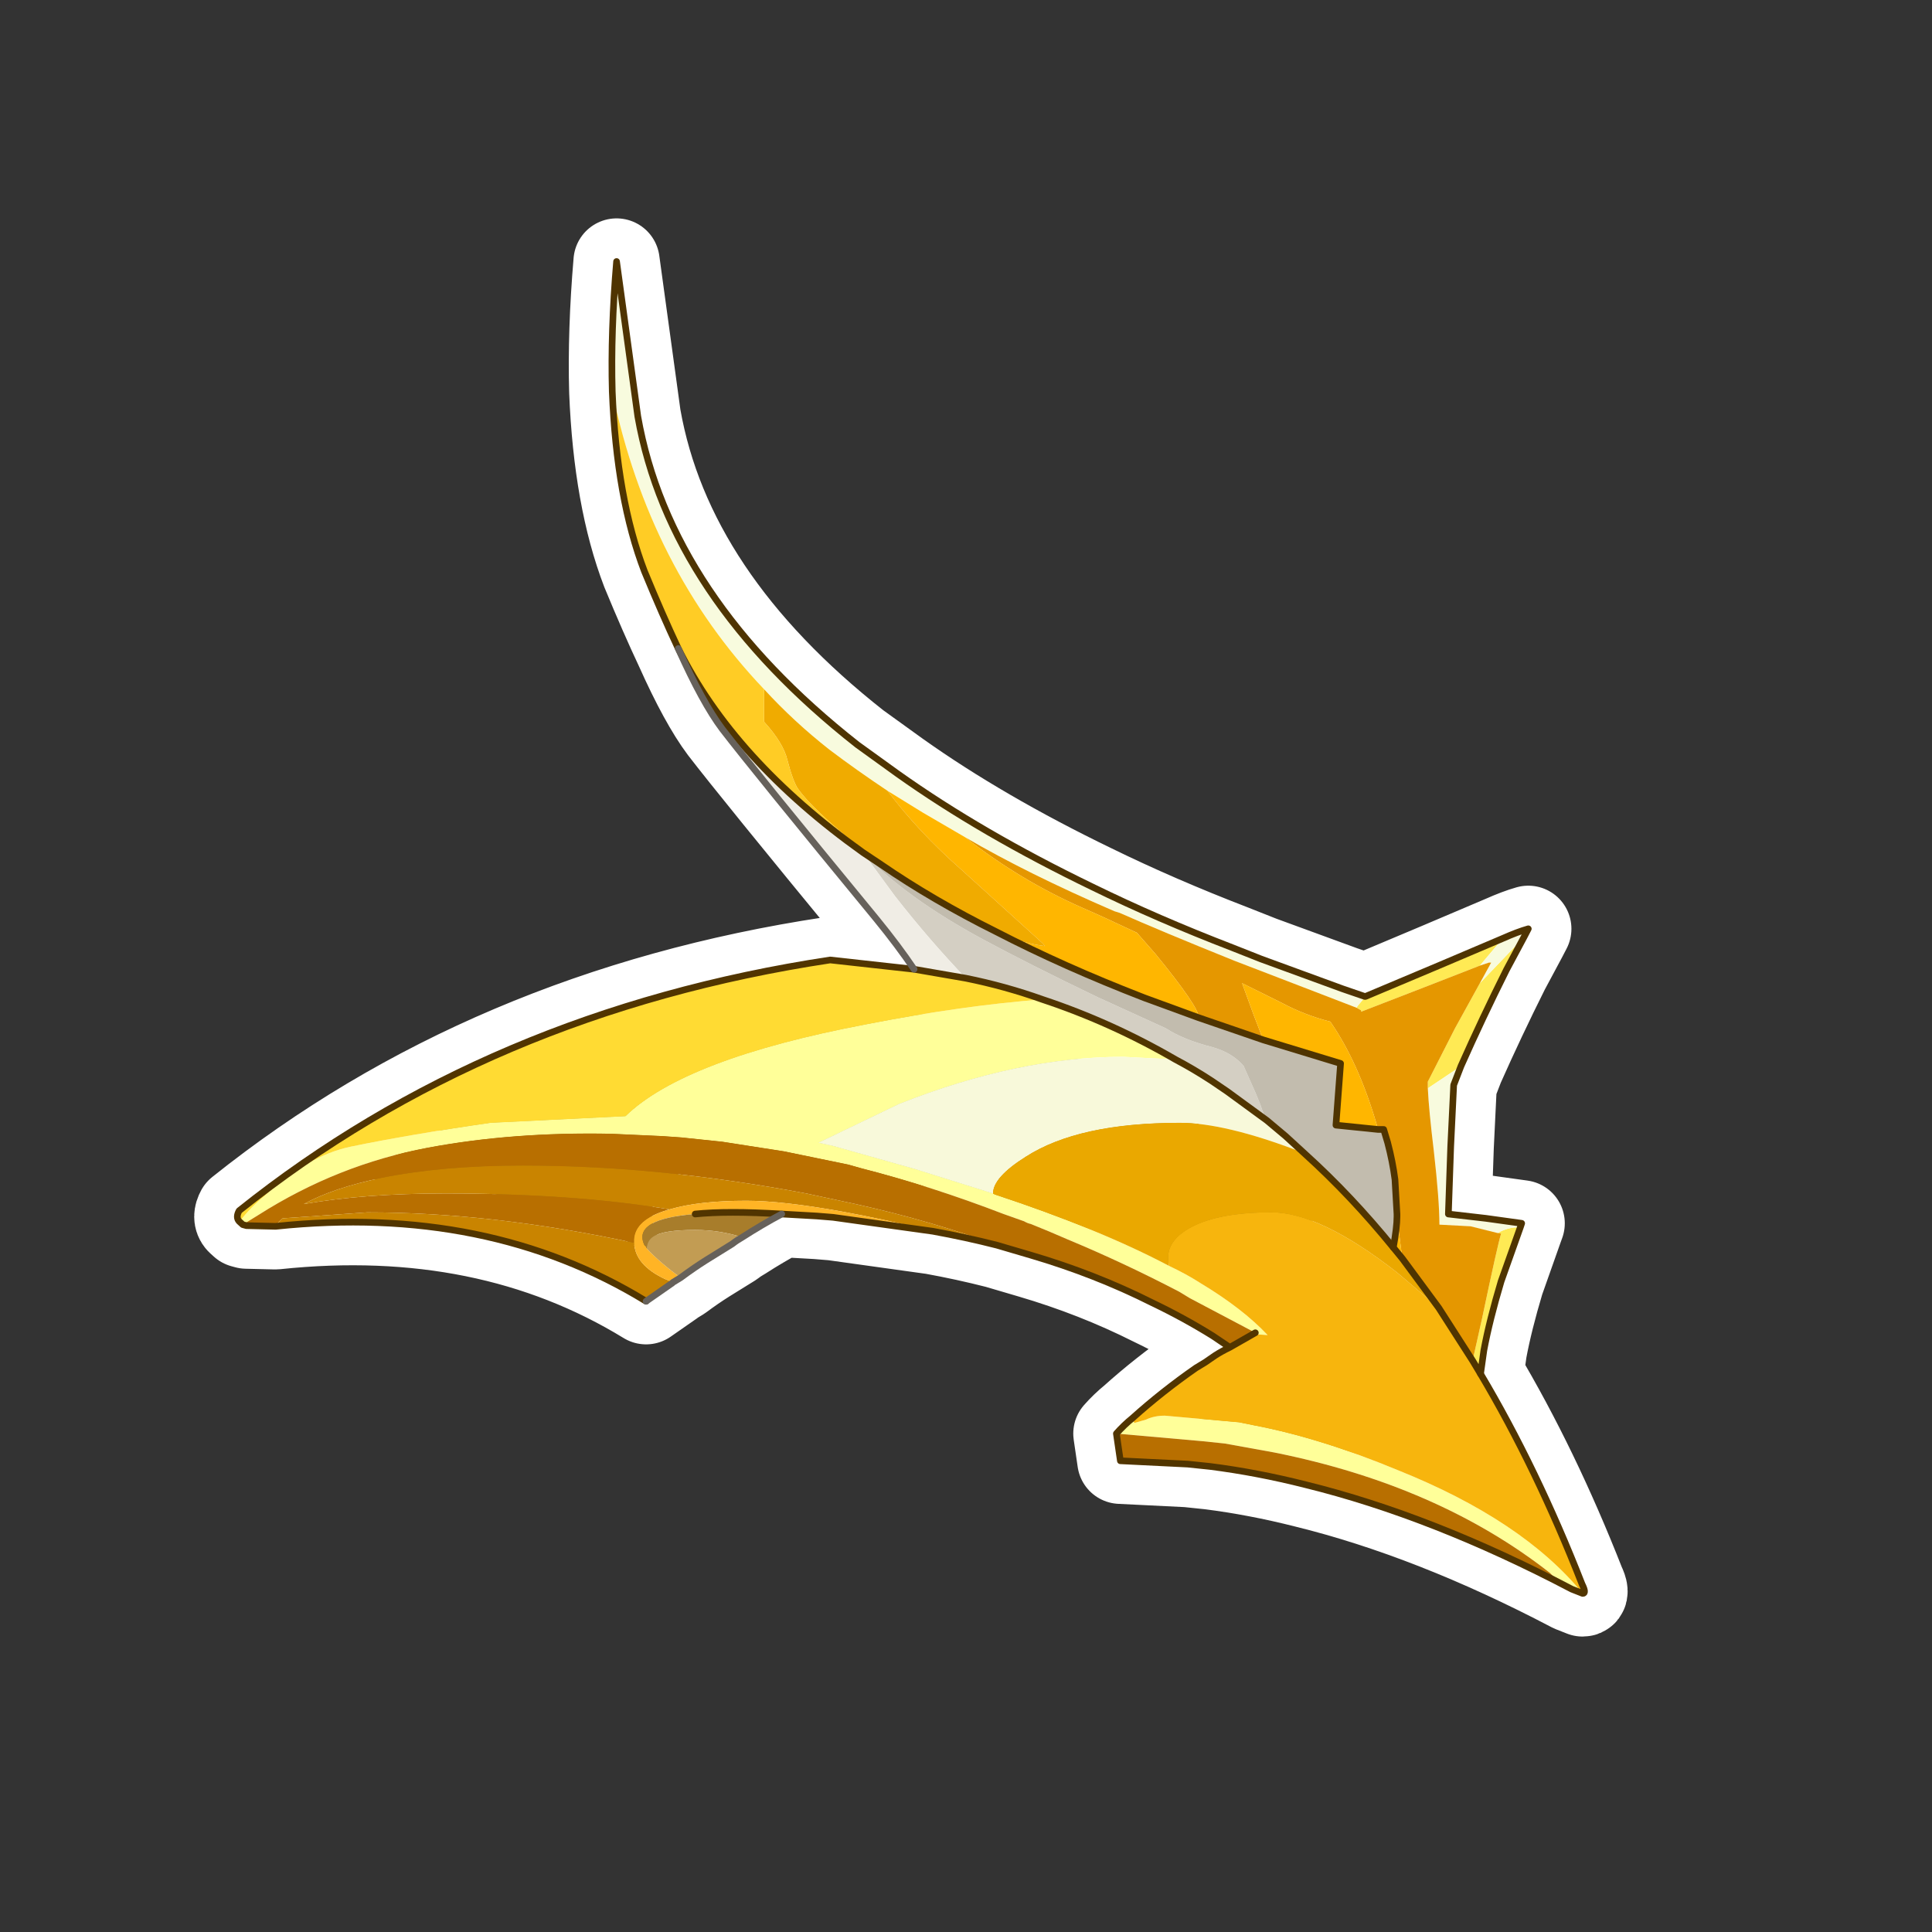 <?xml version="1.0" encoding="UTF-8" standalone="no"?>
<svg xmlns:ffdec="https://www.free-decompiler.com/flash" xmlns:xlink="http://www.w3.org/1999/xlink" ffdec:objectType="frame" height="30.0px" width="30.0px" xmlns="http://www.w3.org/2000/svg">
  <rect width="100%" height="100%" fill="#333333" stroke="none"/>
  <g transform="matrix(1.0, 0.0, 0.0, 1.0, 0.0, 0.0)">
    <use ffdec:characterId="1" height="30.0" transform="matrix(1.0, 0.0, 0.0, 1.0, 0.0, 0.0)" width="30.0" xlink:href="#shape0"/>
    <use ffdec:characterId="3" height="213.8" transform="matrix(0.103, 0.0, 0.0, 0.103, 3.013, 3.391)" width="216.15" xlink:href="#sprite0"/>
  </g>
  <defs>
    <g id="shape0" transform="matrix(1.0, 0.0, 0.0, 1.0, 0.0, 0.0)">
      <path d="M0.0 0.0 L30.0 0.0 30.0 30.0 0.0 30.0 0.0 0.0" fill="#33cc66" fill-opacity="0.0" fill-rule="evenodd" stroke="none"/>
    </g>
    <g id="sprite0" transform="matrix(1.0, 0.0, 0.0, 1.0, 68.8, 101.05)">
      <use ffdec:characterId="2" height="213.8" transform="matrix(1.0, 0.0, 0.0, 1.0, -68.8, -101.05)" width="216.15" xlink:href="#shape1"/>
    </g>
    <g id="shape1" transform="matrix(1.0, 0.0, 0.0, 1.0, 68.8, 101.05)">
      <path d="M17.15 -30.05 L17.15 -25.15 Q20.05 -21.95 20.65 -19.4 21.5 -16.15 22.25 -15.05 24.25 -12.2 31.2 -6.45 L31.55 -6.1 34.75 -3.65 32.05 -5.45 Q12.5 -19.4 4.2 -36.2 1.8 -41.3 -0.9 -47.85 -5.1 -58.8 -5.75 -74.95 -0.2 -48.25 17.15 -30.05" fill="#ffcc25" fill-rule="evenodd" stroke="none"/>
      <path d="M34.75 -3.65 L31.55 -6.1 31.2 -6.45 Q24.25 -12.2 22.25 -15.05 21.5 -16.15 20.65 -19.4 20.05 -21.95 17.15 -25.15 L17.15 -30.05 Q21.65 -25.15 27.0 -20.95 31.1 -17.85 35.75 -14.75 40.4 -8.55 46.95 -2.8 L59.2 8.3 59.45 8.65 Q56.6 8.3 53.0 6.95 L52.95 6.95 52.15 6.5 Q42.6 1.75 34.75 -3.65" fill="#f0ab00" fill-rule="evenodd" stroke="none"/>
      <path d="M17.15 -30.05 Q-0.2 -48.25 -5.75 -74.95 -6.0 -83.95 -5.1 -94.55 L-1.9 -71.2 Q2.9 -43.95 31.2 -21.7 L37.3 -17.3 Q49.9 -8.35 66.65 -0.25 76.45 4.55 87.75 8.9 L92.05 10.6 104.35 15.1 107.7 16.25 107.8 16.25 106.55 17.7 106.45 17.95 97.75 14.6 88.0 10.85 Q76.95 6.4 70.75 3.65 L69.95 3.4 Q56.85 -2.25 47.45 -7.75 L41.1 -11.45 35.75 -14.75 Q31.1 -17.85 27.0 -20.95 21.65 -25.15 17.15 -30.05 M128.5 7.5 Q130.75 6.5 132.35 6.05 L131.7 7.3 125.05 14.25 126.75 11.15 126.4 11.15 125.05 11.6 128.5 7.5 M122.2 26.75 L121.1 29.6 120.65 38.9 120.3 49.05 125.95 49.7 131.35 50.45 131.15 51.0 130.85 51.0 Q129.25 51.0 127.75 51.9 L127.65 51.9 123.65 50.9 118.95 50.65 Q118.95 46.95 118.1 39.5 117.35 33.3 117.2 30.1 L122.2 26.75" fill="#f8fbde" fill-rule="evenodd" stroke="none"/>
      <path d="M32.05 -5.45 L34.75 -3.65 Q42.6 1.75 52.15 6.5 L52.95 6.95 53.0 6.95 Q62.8 11.95 74.45 16.45 L82.65 19.45 92.4 22.8 104.05 26.35 103.35 35.65 109.65 36.3 110.55 36.3 111.15 38.3 Q111.9 41.15 112.25 43.85 L112.55 49.05 112.55 49.45 112.0 54.1 Q105.7 46.35 98.75 40.05 L95.75 37.3 92.95 34.95 Q92.4 33.95 91.95 32.55 L91.3 30.95 89.55 27.0 89.45 26.75 Q87.75 24.75 84.75 23.9 80.4 22.8 77.7 21.05 L67.4 16.35 Q57.1 11.4 50.15 7.65 38.4 1.3 32.05 -5.45" fill="#c2bcae" fill-rule="evenodd" stroke="none"/>
      <path d="M4.2 -36.2 Q12.5 -19.4 32.05 -5.45 L36.85 1.1 Q42.05 7.75 47.55 13.5 L39.75 12.15 Q37.4 8.65 34.05 4.55 15.7 -17.75 10.85 -24.05 7.85 -28.05 4.2 -36.2" fill="#f0ede5" fill-rule="evenodd" stroke="none"/>
      <path d="M53.0 6.95 Q56.6 8.3 59.45 8.65 L59.2 8.3 46.95 -2.8 Q40.4 -8.55 35.75 -14.75 L41.1 -11.45 47.45 -7.75 Q55.75 -1.25 65.05 2.85 68.4 4.3 73.35 6.65 L76.15 9.85 Q82.65 17.8 82.65 19.35 L82.65 19.45 74.45 16.45 Q62.8 11.95 53.0 6.95 M92.4 22.8 L90.95 19.05 89.2 14.25 95.15 17.2 Q98.6 19.05 102.5 20.05 106.7 26.1 109.45 35.4 L109.65 36.3 103.35 35.65 104.05 26.35 92.4 22.8 M112.55 49.45 L113.35 55.75 112.0 54.1 112.55 49.45" fill="#ffb600" fill-rule="evenodd" stroke="none"/>
      <path d="M-62.0 50.15 Q-62.55 49.55 -62.0 48.55 -24.45 18.55 27.1 10.75 L39.75 12.15 47.55 13.5 Q53.5 14.7 59.1 16.7 47.15 17.6 32.55 20.45 5.15 25.65 -3.75 34.3 L-24.1 35.3 Q-36.25 37.05 -45.15 38.9 -51.6 40.25 -58.1 46.25 -60.3 48.05 -61.9 50.15 L-62.0 50.15" fill="#ffdb33" fill-rule="evenodd" stroke="none"/>
      <path d="M140.55 106.25 L138.9 105.6 136.05 103.6 135.6 103.15 Q118.75 89.95 94.05 85.0 L86.6 83.65 83.25 83.3 70.25 82.15 Q71.35 80.9 72.7 79.8 L72.6 80.2 72.85 80.3 72.95 80.55 74.7 80.05 Q75.95 79.45 77.55 79.45 L88.75 80.45 90.95 80.9 Q100.95 82.8 112.65 87.65 131.5 95.2 140.55 106.25 M-61.45 50.65 L-62.0 50.15 -61.9 50.15 Q-60.3 48.05 -58.1 46.25 -51.6 40.25 -45.15 38.9 -36.25 37.05 -24.1 35.3 L-3.75 34.3 Q5.15 25.65 32.55 20.45 47.15 17.6 59.1 16.7 69.5 20.15 79.15 25.75 L71.25 25.35 Q55.45 25.35 37.5 32.45 L25.35 38.3 27.45 38.75 39.85 42.25 51.65 45.95 51.9 46.1 Q67.65 51.3 78.15 56.85 80.8 58.1 82.9 59.45 89.3 63.3 93.05 67.3 L90.85 67.15 91.2 66.95 81.35 61.75 79.7 60.75 Q71.25 56.35 62.95 52.9 60.1 51.65 57.35 50.55 56.85 50.45 56.35 50.15 L53.25 49.05 Q42.35 44.85 31.8 42.15 L29.85 41.6 20.15 39.6 10.85 38.15 4.65 37.5 1.8 37.3 -5.9 36.95 Q-20.75 36.65 -33.55 39.05 -47.15 41.6 -59.1 49.2 L-61.45 50.65" fill="#ffff99" fill-rule="evenodd" stroke="none"/>
      <path d="M138.9 105.6 Q117.85 94.55 98.75 89.85 91.45 88.0 84.35 87.1 L81.0 86.75 70.85 86.25 70.25 82.15 83.25 83.3 86.6 83.65 94.05 85.0 Q118.75 89.95 135.6 103.15 L136.05 103.6 138.9 105.6 M87.35 69.15 L84.75 67.4 Q80.4 64.7 75.7 62.45 67.05 58.1 57.35 55.25 L52.25 53.75 Q42.6 50.15 30.95 47.55 L23.5 45.95 Q1.3 41.75 -19.25 41.75 -31.3 41.75 -40.5 43.6 -47.8 45.1 -52.25 47.55 -43.2 45.95 -30.9 45.95 -11.45 45.95 2.9 48.35 L2.55 48.45 Q-2.3 49.9 -2.45 52.9 L-2.45 53.4 Q-23.7 48.8 -42.7 48.8 L-55.45 49.7 -56.7 50.9 -60.9 50.8 -61.45 50.65 -59.1 49.2 Q-47.15 41.6 -33.55 39.05 -20.75 36.65 -5.9 36.95 L1.8 37.3 4.65 37.5 10.85 38.15 20.15 39.6 29.85 41.6 31.8 42.15 Q42.35 44.85 53.25 49.05 L56.35 50.15 Q56.85 50.45 57.35 50.55 60.1 51.65 62.95 52.9 71.25 56.35 79.7 60.75 L81.35 61.75 91.2 66.95 90.85 67.15 87.35 69.15" fill="#b86f00" fill-rule="evenodd" stroke="none"/>
      <path d="M52.25 53.75 Q47.55 52.55 42.6 51.65 35.05 49.8 28.95 48.7 19.9 47.05 14.45 47.05 7.3 47.05 2.9 48.35 -11.45 45.95 -30.9 45.95 -43.2 45.95 -52.25 47.55 -47.8 45.1 -40.5 43.6 -31.3 41.75 -19.25 41.75 1.3 41.75 23.5 45.95 L30.95 47.55 Q42.6 50.15 52.25 53.75 M3.4 59.35 L3.3 59.45 -0.65 62.2 Q-24.6 47.55 -56.45 50.9 L-56.7 50.9 -55.45 49.7 -42.7 48.8 Q-23.7 48.8 -2.45 53.4 -2.3 56.75 2.2 58.85 L3.4 59.35" fill="#c98400" fill-rule="evenodd" stroke="none"/>
      <path d="M42.6 51.65 L27.55 49.55 25.1 49.35 19.8 49.05 Q11.6 48.55 6.75 49.05 -2.8 49.8 -0.9 53.75 L-0.65 54.0 -0.55 54.25 Q1.3 56.25 4.55 58.65 L3.4 59.35 2.2 58.85 Q-2.3 56.75 -2.45 53.4 L-2.45 52.9 Q-2.3 49.9 2.55 48.45 L2.9 48.35 Q7.3 47.05 14.45 47.05 19.9 47.05 28.95 48.7 35.05 49.8 42.6 51.65" fill="#ffb425" fill-rule="evenodd" stroke="none"/>
      <path d="M19.8 49.05 Q16.8 50.65 13.85 52.55 10.4 51.45 6.75 51.45 1.95 51.45 0.45 52.45 -0.45 53.0 -0.55 54.25 L-0.65 54.0 -0.9 53.75 Q-2.8 49.8 6.75 49.05 11.6 48.55 19.8 49.05" fill="#a87d2b" fill-rule="evenodd" stroke="none"/>
      <path d="M107.8 16.25 L118.85 11.6 128.5 7.5 125.05 11.6 117.35 14.6 107.15 18.55 107.15 18.35 106.45 17.95 106.55 17.7 107.8 16.25 M131.7 7.3 L129.05 12.25 Q125.4 19.55 122.2 26.75 L117.2 30.1 117.2 29.1 121.3 21.05 125.05 14.25 131.7 7.3 M131.15 51.0 L128.25 59.2 Q126.5 65.05 125.65 69.6 L125.15 73.15 123.95 71.15 124.55 68.5 125.4 64.7 Q127.75 53.55 128.25 52.0 L127.65 51.9 127.75 51.9 Q129.25 51.0 130.85 51.0 L131.15 51.0" fill="#ffea54" fill-rule="evenodd" stroke="none"/>
      <path d="M125.05 11.6 L126.4 11.15 126.75 11.15 125.05 14.25 121.3 21.05 117.2 29.1 117.2 30.1 Q117.35 33.3 118.1 39.5 118.95 46.95 118.95 50.65 L123.65 50.9 127.65 51.9 128.25 52.0 Q127.75 53.55 125.4 64.7 L124.55 68.5 123.95 71.15 118.85 63.2 114.35 57.1 113.35 55.75 112.55 49.45 112.55 49.05 112.25 43.85 Q111.9 41.15 111.15 38.3 L110.55 36.3 109.65 36.3 109.45 35.4 Q106.7 26.1 102.5 20.05 98.6 19.05 95.15 17.2 L89.2 14.25 90.95 19.05 92.4 22.8 82.65 19.45 82.65 19.35 Q82.65 17.8 76.15 9.85 L73.35 6.65 Q68.4 4.3 65.05 2.85 55.75 -1.25 47.45 -7.75 56.85 -2.25 69.95 3.4 L70.75 3.65 Q76.95 6.4 88.0 10.85 L97.75 14.6 106.45 17.95 107.15 18.35 107.15 18.55 117.35 14.6 125.05 11.6" fill="#e59700" fill-rule="evenodd" stroke="none"/>
      <path d="M32.05 -5.45 Q38.4 1.3 50.15 7.65 57.1 11.4 67.4 16.35 L77.7 21.05 Q80.4 22.8 84.75 23.9 87.75 24.75 89.45 26.75 L89.55 27.0 91.3 30.95 91.95 32.55 Q92.4 33.95 92.95 34.95 L87.0 30.6 84.65 29.0 Q81.9 27.2 79.15 25.75 69.5 20.15 59.1 16.7 53.5 14.7 47.55 13.5 42.05 7.75 36.85 1.1 L32.05 -5.45" fill="#d4cfc3" fill-rule="evenodd" stroke="none"/>
      <path d="M79.15 25.75 Q81.9 27.2 84.65 29.0 L87.0 30.6 92.95 34.95 95.75 37.3 98.75 40.05 97.85 39.6 Q86.6 35.3 79.8 35.3 64.55 35.3 56.6 40.4 51.65 43.5 51.65 45.95 L39.85 42.25 27.45 38.75 25.35 38.3 37.5 32.45 Q55.45 25.35 71.25 25.35 L79.15 25.75" fill="#f8f9da" fill-rule="evenodd" stroke="none"/>
      <path d="M113.35 55.75 L114.35 57.1 118.85 63.2 112.55 57.85 Q100.95 48.8 93.65 48.8 85.75 48.8 81.55 51.0 78.05 52.9 78.05 55.65 L78.15 56.85 Q67.65 51.3 51.9 46.1 L51.65 45.95 Q51.65 43.5 56.6 40.4 64.55 35.3 79.8 35.3 86.6 35.3 97.85 39.6 L98.75 40.05 Q105.7 46.35 112.0 54.1 L113.35 55.75" fill="#eaa800" fill-rule="evenodd" stroke="none"/>
      <path d="M125.15 73.15 Q133.6 87.35 140.45 104.8 141.15 106.25 140.55 106.25 131.5 95.2 112.65 87.65 100.95 82.8 90.95 80.9 L88.75 80.45 77.55 79.45 Q75.95 79.45 74.7 80.05 L72.95 80.55 72.85 80.3 72.6 80.2 72.7 79.8 Q77.15 75.8 82.25 72.25 L83.65 71.35 85.1 70.4 Q86.1 69.75 87.35 69.15 L90.85 67.15 93.05 67.3 Q89.3 63.3 82.9 59.45 80.8 58.1 78.15 56.85 L78.05 55.65 Q78.05 52.9 81.55 51.0 85.75 48.8 93.65 48.8 100.95 48.8 112.55 57.85 L118.85 63.2 123.95 71.15 125.15 73.15" fill="#f7b50d" fill-rule="evenodd" stroke="none"/>
      <path d="M13.85 52.55 Q13.05 53.0 12.35 53.55 L8.4 56.0 Q6.5 57.2 4.55 58.65 1.3 56.25 -0.55 54.25 -0.45 53.0 0.45 52.45 1.95 51.45 6.75 51.45 10.4 51.45 13.85 52.55" fill="#c29c53" fill-rule="evenodd" stroke="none"/>
      <path d="M-5.75 -74.95 Q-5.1 -58.8 -0.9 -47.85 1.8 -41.3 4.2 -36.2 12.5 -19.4 32.05 -5.45 L34.75 -3.65 Q42.6 1.75 52.15 6.5 L52.95 6.95 53.0 6.95 Q62.8 11.95 74.45 16.45 L82.65 19.45 92.4 22.8 104.05 26.35 103.35 35.65 109.65 36.3 110.55 36.3 111.15 38.3 Q111.9 41.15 112.25 43.85 L112.55 49.05 112.55 49.45 112.0 54.1 Q105.7 46.35 98.75 40.05 L95.75 37.3 92.95 34.95 87.0 30.6 84.65 29.0 Q81.9 27.2 79.15 25.75 69.5 20.15 59.1 16.7 53.5 14.7 47.55 13.5 L39.75 12.15 Q37.4 8.65 34.05 4.55 15.7 -17.75 10.85 -24.05 7.85 -28.05 4.2 -36.2 M-5.75 -74.95 Q-6.0 -83.95 -5.1 -94.55 L-1.9 -71.2 Q2.9 -43.95 31.2 -21.7 L37.3 -17.3 Q49.9 -8.35 66.65 -0.25 76.45 4.55 87.75 8.9 L92.05 10.6 104.35 15.1 107.7 16.25 107.8 16.25 118.85 11.6 128.5 7.5 Q130.75 6.5 132.35 6.05 L131.7 7.3 129.05 12.25 Q125.4 19.55 122.2 26.75 L121.1 29.6 120.65 38.9 120.3 49.05 125.95 49.7 131.35 50.45 131.15 51.0 128.25 59.2 Q126.5 65.05 125.65 69.6 L125.15 73.15 Q133.6 87.35 140.45 104.8 141.15 106.25 140.55 106.25 L138.9 105.6 Q117.85 94.55 98.75 89.85 91.45 88.0 84.35 87.1 L81.0 86.75 70.85 86.25 70.25 82.15 Q71.35 80.9 72.7 79.8 77.15 75.8 82.25 72.25 L83.65 71.35 85.1 70.4 Q86.1 69.75 87.35 69.15 L84.75 67.4 Q80.4 64.7 75.7 62.45 67.05 58.1 57.35 55.25 L52.25 53.75 Q47.55 52.55 42.6 51.65 L27.55 49.55 25.1 49.35 19.8 49.05 Q16.8 50.65 13.85 52.55 13.05 53.0 12.35 53.55 L8.4 56.0 Q6.5 57.2 4.55 58.65 L3.4 59.35 3.3 59.45 -0.65 62.2 Q-24.6 47.55 -56.45 50.9 L-56.7 50.9 -60.9 50.8 -61.45 50.65 -62.0 50.15 Q-62.55 49.55 -62.0 48.55 -24.45 18.55 27.1 10.75 L39.75 12.15 M113.35 55.75 L114.35 57.1 118.85 63.2 123.95 71.15 125.15 73.15 M113.35 55.75 L112.0 54.1 M87.35 69.15 L90.85 67.15 91.2 66.95 M6.75 49.05 Q11.6 48.55 19.8 49.05" fill="none" stroke="#ffffff" stroke-linecap="round" stroke-linejoin="round" stroke-width="13.0"/>
      <path d="M107.8 16.25 L118.85 11.6 128.5 7.5 125.05 11.6 117.35 14.6 107.15 18.55 107.15 18.35 106.45 17.95 106.6 17.7 107.8 16.25 M131.7 7.3 L129.05 12.25 Q125.4 19.55 122.2 26.75 L117.2 30.1 117.2 29.1 121.3 21.05 125.05 14.25 131.7 7.3 M131.15 51.05 L128.25 59.2 Q126.5 65.05 125.65 69.6 L125.15 73.15 123.95 71.15 124.55 68.5 125.4 64.7 Q127.75 53.55 128.25 52.0 L127.65 51.9 127.75 51.9 Q129.25 51.05 130.85 51.05 L131.15 51.05" fill="#ffea54" fill-rule="evenodd" stroke="none"/>
      <path d="M-5.75 -74.95 Q-6.0 -83.95 -5.1 -94.55 L-1.9 -71.2 Q2.9 -43.95 31.2 -21.7 L37.3 -17.3 Q49.9 -8.35 66.65 -0.25 76.45 4.55 87.75 8.9 L92.05 10.6 104.35 15.1 107.7 16.25 107.8 16.25 106.6 17.7 106.45 17.95 97.75 14.6 88.0 10.85 Q76.95 6.4 70.75 3.65 L69.95 3.4 Q56.85 -2.25 47.45 -7.75 L41.1 -11.45 35.75 -14.75 Q31.1 -17.85 27.0 -20.95 21.65 -25.15 17.15 -30.05 -0.2 -48.25 -5.75 -74.95 M128.5 7.5 Q130.75 6.5 132.35 6.05 L131.7 7.3 125.05 14.25 126.75 11.15 126.4 11.15 125.05 11.6 128.5 7.5 M122.2 26.75 L121.1 29.6 120.65 38.9 120.3 49.05 125.95 49.7 131.35 50.45 131.15 51.05 130.85 51.05 Q129.25 51.05 127.75 51.9 L127.65 51.9 123.65 50.9 118.95 50.65 Q118.95 46.95 118.1 39.5 117.35 33.3 117.2 30.1 L122.2 26.75" fill="#f8fbde" fill-rule="evenodd" stroke="none"/>
      <path d="M47.45 -7.75 Q56.85 -2.25 69.95 3.4 L70.75 3.65 Q76.95 6.4 88.0 10.85 L97.75 14.6 106.45 17.95 107.15 18.35 107.15 18.55 117.35 14.6 125.05 11.6 126.4 11.15 126.75 11.15 125.05 14.25 121.3 21.05 117.2 29.1 117.2 30.1 Q117.35 33.3 118.1 39.5 118.95 46.95 118.95 50.65 L123.65 50.9 127.65 51.9 128.25 52.0 Q127.75 53.55 125.4 64.7 L124.55 68.5 123.95 71.15 118.85 63.2 114.35 57.1 113.35 55.75 112.55 49.45 112.55 49.05 112.25 43.85 Q111.9 41.15 111.15 38.3 L110.55 36.3 109.7 36.3 109.45 35.4 Q106.7 26.1 102.5 20.05 98.6 19.05 95.15 17.2 L89.2 14.25 90.95 19.05 92.4 22.8 82.65 19.45 82.65 19.35 Q82.65 17.8 76.15 9.85 L73.35 6.65 Q68.4 4.3 65.05 2.85 55.75 -1.25 47.45 -7.75" fill="#e59700" fill-rule="evenodd" stroke="none"/>
      <path d="M140.55 106.25 L138.9 105.6 136.05 103.6 135.6 103.15 Q118.75 89.95 94.05 85.0 L86.6 83.65 83.25 83.3 70.25 82.15 Q71.35 80.9 72.7 79.8 L72.6 80.2 72.85 80.3 72.95 80.55 74.7 80.05 Q75.95 79.45 77.55 79.45 L88.75 80.45 90.95 80.9 Q100.95 82.8 112.65 87.65 131.5 95.2 140.55 106.25 M-61.45 50.65 L-62.0 50.15 -61.9 50.15 Q-60.3 48.05 -58.1 46.25 -51.6 40.25 -45.2 38.9 -36.25 37.05 -24.1 35.3 L-3.75 34.3 Q5.15 25.65 32.55 20.45 47.15 17.6 59.1 16.7 69.5 20.15 79.15 25.75 L71.25 25.35 Q55.45 25.35 37.5 32.45 L25.35 38.3 27.45 38.75 39.85 42.25 51.65 45.95 51.9 46.1 Q67.65 51.3 78.15 56.85 80.8 58.1 82.9 59.45 89.3 63.3 93.05 67.3 L90.85 67.15 91.2 66.95 81.35 61.75 79.7 60.75 Q71.25 56.35 62.95 52.9 60.1 51.65 57.35 50.55 56.85 50.45 56.35 50.15 L53.25 49.05 Q42.35 44.85 31.8 42.15 L29.85 41.6 20.15 39.6 10.85 38.15 4.65 37.5 1.8 37.3 -5.9 36.95 Q-20.75 36.65 -33.55 39.05 -47.15 41.6 -59.1 49.2 L-61.45 50.65" fill="#ffff99" fill-rule="evenodd" stroke="none"/>
      <path d="M138.9 105.6 Q117.85 94.55 98.75 89.85 91.45 88.0 84.35 87.1 L81.0 86.75 70.85 86.25 70.25 82.15 83.25 83.3 86.6 83.65 94.05 85.0 Q118.75 89.95 135.6 103.15 L136.05 103.6 138.9 105.6 M87.35 69.15 L84.75 67.4 Q80.4 64.7 75.7 62.45 67.05 58.1 57.35 55.25 L52.25 53.75 Q42.6 50.15 30.95 47.55 L23.5 45.95 Q1.3 41.75 -19.25 41.75 -31.3 41.75 -40.5 43.6 -47.8 45.1 -52.25 47.55 -43.2 45.95 -30.9 45.95 -11.45 45.95 2.9 48.35 L2.55 48.45 Q-2.3 49.9 -2.45 52.9 L-2.45 53.4 Q-23.7 48.8 -42.7 48.8 L-55.45 49.7 -56.7 50.9 -60.9 50.8 -61.45 50.65 -59.1 49.2 Q-47.15 41.6 -33.55 39.05 -20.75 36.65 -5.9 36.95 L1.8 37.3 4.65 37.5 10.85 38.15 20.15 39.6 29.85 41.6 31.8 42.15 Q42.35 44.85 53.25 49.05 L56.35 50.15 Q56.85 50.45 57.35 50.55 60.1 51.65 62.95 52.9 71.25 56.35 79.7 60.75 L81.35 61.75 91.2 66.95 90.85 67.15 87.35 69.15" fill="#b86f00" fill-rule="evenodd" stroke="none"/>
      <path d="M125.15 73.15 Q133.6 87.35 140.45 104.85 141.15 106.25 140.55 106.25 131.5 95.2 112.65 87.65 100.95 82.8 90.95 80.9 L88.75 80.45 77.55 79.45 Q75.95 79.45 74.7 80.05 L72.95 80.55 72.85 80.3 72.6 80.2 72.7 79.8 Q77.15 75.8 82.25 72.25 L83.65 71.4 85.1 70.4 Q86.1 69.75 87.35 69.15 L90.85 67.15 93.05 67.3 Q89.3 63.3 82.9 59.45 80.8 58.1 78.15 56.85 L78.05 55.65 Q78.05 52.9 81.55 51.05 85.75 48.8 93.65 48.8 100.95 48.8 112.55 57.85 L118.85 63.2 123.95 71.15 125.15 73.15" fill="#f7b50d" fill-rule="evenodd" stroke="none"/>
      <path d="M35.75 -14.75 L41.1 -11.45 47.45 -7.75 Q55.75 -1.25 65.05 2.85 68.4 4.3 73.35 6.65 L76.15 9.85 Q82.65 17.8 82.65 19.35 L82.65 19.45 74.45 16.45 Q62.3 11.75 52.15 6.5 52.65 6.65 53.0 6.95 56.6 8.3 59.45 8.65 L59.2 8.3 46.95 -2.8 Q40.4 -8.55 35.75 -14.75 M92.4 22.8 L90.95 19.05 89.2 14.25 95.15 17.2 Q98.6 19.05 102.5 20.05 106.7 26.1 109.45 35.4 L109.7 36.3 103.35 35.65 104.05 26.35 92.4 22.8 M112.55 49.45 L113.35 55.75 112.0 54.1 Q112.55 51.05 112.55 49.45" fill="#ffb600" fill-rule="evenodd" stroke="none"/>
      <path d="M92.95 34.95 L87.0 30.6 84.65 29.0 Q81.9 27.2 79.15 25.75 69.5 20.15 59.1 16.7 53.5 14.7 47.55 13.5 42.05 7.75 36.85 1.1 L32.05 -5.45 Q38.4 1.3 50.15 7.65 57.1 11.4 67.4 16.35 L77.7 21.05 Q80.4 22.8 84.75 23.9 87.75 24.75 89.45 26.75 L89.55 27.0 91.3 30.95 91.95 32.55 Q92.4 33.95 92.95 34.95" fill="#d4cfc3" fill-rule="evenodd" stroke="none"/>
      <path d="M39.75 12.15 Q37.4 8.65 34.05 4.55 15.7 -17.75 10.85 -24.05 7.85 -28.05 4.2 -36.2 12.5 -19.4 32.05 -5.45 L36.85 1.1 Q42.05 7.75 47.55 13.5 L39.75 12.15" fill="#f0ede5" fill-rule="evenodd" stroke="none"/>
      <path d="M17.15 -30.05 Q21.65 -25.15 27.0 -20.95 31.1 -17.85 35.75 -14.75 40.4 -8.55 46.95 -2.8 L59.2 8.3 59.45 8.65 Q56.6 8.3 53.0 6.95 52.65 6.65 52.15 6.5 42.6 1.75 34.75 -3.65 L31.55 -6.1 31.2 -6.45 Q24.25 -12.2 22.25 -15.05 21.5 -16.15 20.65 -19.4 20.05 -21.95 17.15 -25.15 L17.15 -30.05" fill="#f0ab00" fill-rule="evenodd" stroke="none"/>
      <path d="M109.7 36.3 L110.55 36.3 111.15 38.3 Q111.9 41.15 112.25 43.85 L112.55 49.05 112.55 49.45 Q112.55 51.05 112.0 54.1 105.7 46.35 98.75 40.05 L95.75 37.3 92.95 34.95 Q92.4 33.95 91.95 32.55 L91.3 30.95 89.55 27.0 89.45 26.75 Q87.75 24.75 84.75 23.9 80.4 22.8 77.7 21.05 L67.4 16.35 Q57.1 11.4 50.15 7.65 38.4 1.3 32.05 -5.45 L34.75 -3.65 Q42.6 1.75 52.15 6.5 62.3 11.75 74.45 16.45 L82.65 19.45 92.4 22.8 104.05 26.35 103.35 35.65 109.7 36.3" fill="#c2bcae" fill-rule="evenodd" stroke="none"/>
      <path d="M-62.0 50.15 Q-62.55 49.55 -62.0 48.55 -24.45 18.55 27.1 10.75 L39.75 12.15 47.55 13.5 Q53.5 14.7 59.1 16.7 47.15 17.6 32.55 20.45 5.15 25.65 -3.75 34.3 L-24.1 35.3 Q-36.25 37.05 -45.2 38.9 -51.6 40.25 -58.1 46.25 -60.3 48.05 -61.9 50.15 L-62.0 50.15" fill="#ffdb33" fill-rule="evenodd" stroke="none"/>
      <path d="M4.2 -36.2 Q1.8 -41.3 -0.9 -47.85 -5.1 -58.8 -5.75 -74.95 -0.2 -48.25 17.15 -30.05 L17.15 -25.15 Q20.05 -21.95 20.65 -19.4 21.5 -16.15 22.25 -15.05 24.25 -12.2 31.2 -6.45 L31.55 -6.1 34.75 -3.65 32.05 -5.45 Q12.5 -19.4 4.2 -36.2" fill="#ffcc25" fill-rule="evenodd" stroke="none"/>
      <path d="M52.25 53.75 Q47.55 52.55 42.6 51.65 35.05 49.8 29.0 48.7 19.9 47.05 14.45 47.05 7.3 47.05 2.9 48.35 -11.45 45.95 -30.9 45.95 -43.2 45.95 -52.25 47.55 -47.8 45.1 -40.5 43.6 -31.3 41.75 -19.25 41.75 1.3 41.75 23.5 45.95 L30.95 47.55 Q42.6 50.15 52.25 53.75 M3.4 59.35 L3.3 59.45 -0.65 62.2 Q-24.6 47.55 -56.45 50.9 L-56.7 50.9 -55.45 49.7 -42.7 48.8 Q-23.7 48.8 -2.45 53.4 -2.3 56.75 2.2 58.85 L3.4 59.35" fill="#c98400" fill-rule="evenodd" stroke="none"/>
      <path d="M79.15 25.75 Q81.9 27.2 84.65 29.0 L87.0 30.6 92.95 34.95 95.75 37.3 98.75 40.05 97.85 39.6 Q86.6 35.3 79.8 35.3 64.55 35.3 56.6 40.4 51.65 43.5 51.65 45.95 L39.85 42.25 27.45 38.75 25.35 38.3 37.5 32.45 Q55.45 25.35 71.25 25.35 L79.15 25.75" fill="#f8f9da" fill-rule="evenodd" stroke="none"/>
      <path d="M42.6 51.65 L27.55 49.55 25.1 49.35 19.8 49.05 Q11.6 48.55 6.75 49.05 -2.8 49.8 -0.9 53.75 L-0.65 54.0 -0.55 54.25 Q1.3 56.25 4.55 58.65 L3.4 59.35 2.2 58.85 Q-2.3 56.75 -2.45 53.4 L-2.45 52.9 Q-2.3 49.9 2.55 48.45 L2.9 48.35 Q7.3 47.05 14.45 47.05 19.9 47.05 29.0 48.7 35.05 49.8 42.6 51.65" fill="#ffb425" fill-rule="evenodd" stroke="none"/>
      <path d="M19.8 49.05 Q16.8 50.65 13.85 52.55 10.4 51.45 6.75 51.45 1.95 51.45 0.45 52.45 -0.45 53.0 -0.55 54.25 L-0.65 54.0 -0.9 53.75 Q-2.8 49.8 6.75 49.05 11.6 48.55 19.8 49.05" fill="#a87d2b" fill-rule="evenodd" stroke="none"/>
      <path d="M13.85 52.55 Q13.05 53.0 12.35 53.55 L8.4 56.0 Q6.5 57.2 4.55 58.65 1.3 56.25 -0.55 54.25 -0.45 53.0 0.45 52.45 1.95 51.45 6.75 51.45 10.4 51.45 13.85 52.55" fill="#c29c53" fill-rule="evenodd" stroke="none"/>
      <path d="M113.35 55.75 L114.35 57.1 118.85 63.2 112.55 57.85 Q100.95 48.8 93.65 48.8 85.75 48.8 81.55 51.05 78.05 52.9 78.05 55.65 L78.15 56.85 Q67.65 51.3 51.9 46.1 L51.65 45.95 Q51.65 43.5 56.6 40.4 64.55 35.3 79.8 35.3 86.6 35.3 97.85 39.6 L98.75 40.05 Q105.7 46.35 112.0 54.1 L113.35 55.75" fill="#eaa800" fill-rule="evenodd" stroke="none"/>
      <path d="M-5.75 -74.95 Q-6.0 -83.95 -5.1 -94.55 L-1.9 -71.2 Q2.9 -43.95 31.2 -21.7 L37.3 -17.3 Q49.9 -8.35 66.65 -0.25 76.45 4.55 87.75 8.9 L92.05 10.6 104.35 15.1 107.7 16.25 107.8 16.25 118.85 11.6 128.5 7.5 Q130.75 6.5 132.35 6.05 L131.7 7.3 129.05 12.25 Q125.4 19.55 122.2 26.75 L121.1 29.6 120.65 38.9 120.3 49.05 125.95 49.7 131.35 50.45 131.15 51.05 128.25 59.2 Q126.5 65.05 125.65 69.6 L125.15 73.15 123.95 71.15 118.85 63.2 114.35 57.1 113.35 55.75 112.0 54.1 Q112.55 51.05 112.55 49.45 L112.55 49.05 112.25 43.85 Q111.9 41.15 111.15 38.3 L110.55 36.3 109.7 36.3 103.35 35.65 104.05 26.35 92.4 22.8 82.65 19.45 74.45 16.45 Q62.3 11.75 52.15 6.5 42.6 1.75 34.75 -3.65 L32.05 -5.45 Q12.5 -19.4 4.2 -36.2 1.8 -41.3 -0.9 -47.85 -5.1 -58.8 -5.75 -74.95" fill="none" stroke="#4f3401" stroke-linecap="round" stroke-linejoin="round" stroke-width="1.0"/>
      <path d="M125.15 73.15 Q133.6 87.35 140.45 104.85 141.15 106.25 140.55 106.25 L138.9 105.6 Q117.85 94.55 98.75 89.85 91.45 88.0 84.35 87.1 L81.0 86.75 70.85 86.25 70.25 82.15 Q71.35 80.9 72.7 79.8 77.15 75.8 82.25 72.25 L83.65 71.4 85.1 70.4 Q86.1 69.75 87.35 69.15 L84.75 67.4 Q80.4 64.7 75.7 62.45 67.05 58.1 57.35 55.25 L52.25 53.75 Q47.55 52.55 42.6 51.65 L27.55 49.55 25.1 49.35 19.8 49.05 Q11.6 48.55 6.75 49.05 M-0.65 62.2 Q-24.6 47.55 -56.45 50.9 L-56.7 50.9 -60.9 50.8 -61.45 50.65 -62.0 50.15 Q-62.55 49.55 -62.0 48.55 -24.45 18.55 27.1 10.75 L39.75 12.15 47.55 13.5 Q53.5 14.7 59.1 16.7 69.5 20.15 79.15 25.75 81.9 27.2 84.65 29.0 L87.0 30.6 92.95 34.95 95.75 37.3 98.75 40.05 Q105.7 46.35 112.0 54.1 M90.85 67.15 L87.35 69.15 M90.85 67.15 L91.2 66.95" fill="none" stroke="#513500" stroke-linecap="round" stroke-linejoin="round" stroke-width="1.0"/>
      <path d="M19.8 49.05 Q16.8 50.65 13.85 52.55 13.05 53.0 12.35 53.55 L8.4 56.0 Q6.5 57.2 4.55 58.65 L3.4 59.35 3.3 59.45 -0.65 62.2 M39.75 12.15 Q37.4 8.65 34.05 4.55 15.7 -17.75 10.85 -24.05 7.85 -28.05 4.2 -36.2" fill="none" stroke="#66615b" stroke-linecap="round" stroke-linejoin="round" stroke-width="1.0"/>
    </g>
  </defs>
</svg>
